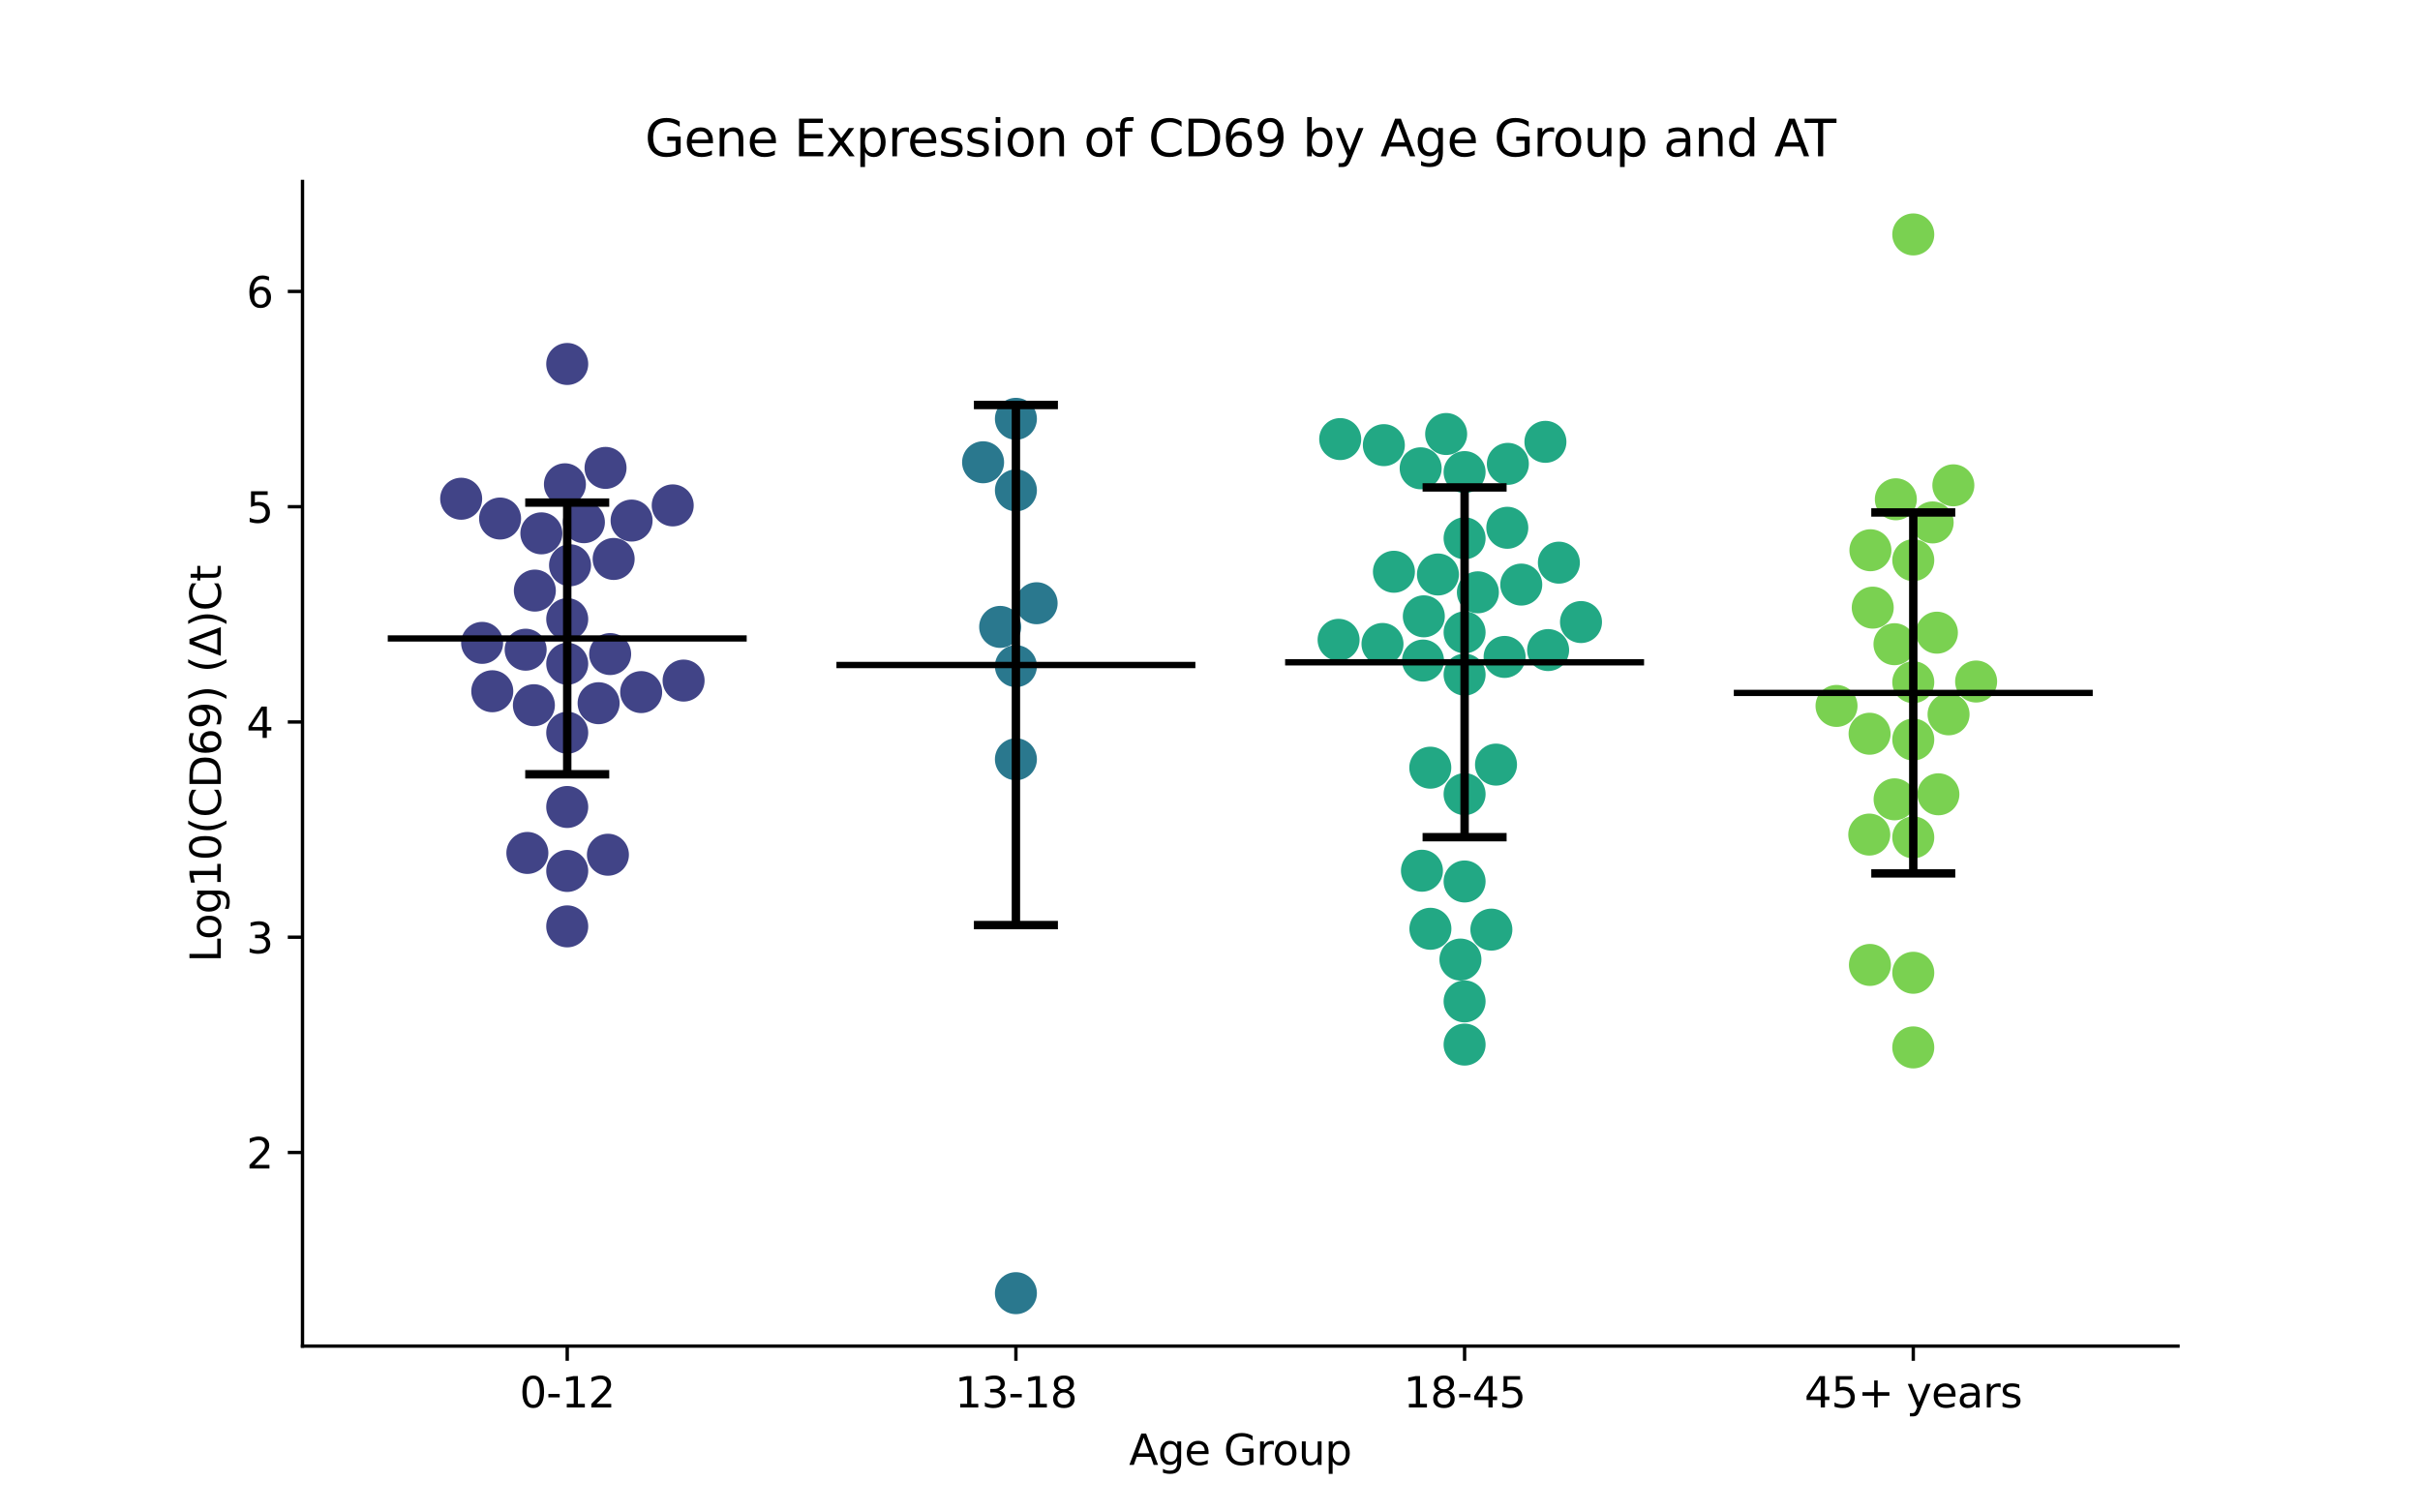 <?xml version="1.0" encoding="utf-8" standalone="no"?>
<!DOCTYPE svg PUBLIC "-//W3C//DTD SVG 1.1//EN"
  "http://www.w3.org/Graphics/SVG/1.1/DTD/svg11.dtd">
<svg xmlns:xlink="http://www.w3.org/1999/xlink" width="576pt" height="360pt" viewBox="0 0 576 360" xmlns="http://www.w3.org/2000/svg" version="1.1">
 <defs>
  <style type="text/css">*{stroke-linejoin: round; stroke-linecap: butt}</style>
 </defs>
 <g id="figure_1">
  <g id="patch_1">
   <path d="M 0 360 
L 576 360 
L 576 0 
L 0 0 
z
" style="fill: #ffffff"/>
  </g>
  <g id="axes_1">
   <g id="patch_2">
    <path d="M 72 320.4 
L 518.4 320.4 
L 518.4 43.2 
L 72 43.2 
z
" style="fill: #ffffff"/>
   </g>
   <g id="PathCollection_1">
    <defs>
     <path id="C0_0_d3943fa040" d="M 0 5 
C 1.326 5 2.598 4.473 3.536 3.536 
C 4.473 2.598 5 1.326 5 -0 
C 5 -1.326 4.473 -2.598 3.536 -3.536 
C 2.598 -4.473 1.326 -5 0 -5 
C -1.326 -5 -2.598 -4.473 -3.536 -3.536 
C -4.473 -2.598 -5 -1.326 -5 0 
C -5 1.326 -4.473 2.598 -3.536 3.536 
C -2.598 4.473 -1.326 5 0 5 
z
"/>
    </defs>
    <g clip-path="url(#p8a1905e667)">
     <use xlink:href="#C0_0_d3943fa040" x="135.009" y="220.494" style="fill: #414487"/>
    </g>
    <g clip-path="url(#p8a1905e667)">
     <use xlink:href="#C0_0_d3943fa040" x="138.978" y="124.297" style="fill: #414487"/>
    </g>
    <g clip-path="url(#p8a1905e667)">
     <use xlink:href="#C0_0_d3943fa040" x="135.679" y="134.544" style="fill: #414487"/>
    </g>
    <g clip-path="url(#p8a1905e667)">
     <use xlink:href="#C0_0_d3943fa040" x="128.853" y="126.946" style="fill: #414487"/>
    </g>
    <g clip-path="url(#p8a1905e667)">
     <use xlink:href="#C0_0_d3943fa040" x="114.754" y="153.016" style="fill: #414487"/>
    </g>
    <g clip-path="url(#p8a1905e667)">
     <use xlink:href="#C0_0_d3943fa040" x="162.705" y="161.993" style="fill: #414487"/>
    </g>
    <g clip-path="url(#p8a1905e667)">
     <use xlink:href="#C0_0_d3943fa040" x="142.48" y="167.376" style="fill: #414487"/>
    </g>
    <g clip-path="url(#p8a1905e667)">
     <use xlink:href="#C0_0_d3943fa040" x="144.129" y="111.368" style="fill: #414487"/>
    </g>
    <g clip-path="url(#p8a1905e667)">
     <use xlink:href="#C0_0_d3943fa040" x="160.118" y="120.292" style="fill: #414487"/>
    </g>
    <g clip-path="url(#p8a1905e667)">
     <use xlink:href="#C0_0_d3943fa040" x="150.328" y="123.906" style="fill: #414487"/>
    </g>
    <g clip-path="url(#p8a1905e667)">
     <use xlink:href="#C0_0_d3943fa040" x="152.607" y="164.733" style="fill: #414487"/>
    </g>
    <g clip-path="url(#p8a1905e667)">
     <use xlink:href="#C0_0_d3943fa040" x="134.461" y="115.27" style="fill: #414487"/>
    </g>
    <g clip-path="url(#p8a1905e667)">
     <use xlink:href="#C0_0_d3943fa040" x="135.009" y="157.988" style="fill: #414487"/>
    </g>
    <g clip-path="url(#p8a1905e667)">
     <use xlink:href="#C0_0_d3943fa040" x="127.073" y="167.854" style="fill: #414487"/>
    </g>
    <g clip-path="url(#p8a1905e667)">
     <use xlink:href="#C0_0_d3943fa040" x="135.009" y="174.402" style="fill: #414487"/>
    </g>
    <g clip-path="url(#p8a1905e667)">
     <use xlink:href="#C0_0_d3943fa040" x="146.06" y="133.043" style="fill: #414487"/>
    </g>
    <g clip-path="url(#p8a1905e667)">
     <use xlink:href="#C0_0_d3943fa040" x="117.17" y="164.53" style="fill: #414487"/>
    </g>
    <g clip-path="url(#p8a1905e667)">
     <use xlink:href="#C0_0_d3943fa040" x="119.027" y="123.42" style="fill: #414487"/>
    </g>
    <g clip-path="url(#p8a1905e667)">
     <use xlink:href="#C0_0_d3943fa040" x="135.009" y="207.305" style="fill: #414487"/>
    </g>
    <g clip-path="url(#p8a1905e667)">
     <use xlink:href="#C0_0_d3943fa040" x="135.009" y="192.078" style="fill: #414487"/>
    </g>
    <g clip-path="url(#p8a1905e667)">
     <use xlink:href="#C0_0_d3943fa040" x="135.009" y="147.364" style="fill: #414487"/>
    </g>
    <g clip-path="url(#p8a1905e667)">
     <use xlink:href="#C0_0_d3943fa040" x="144.694" y="203.443" style="fill: #414487"/>
    </g>
    <g clip-path="url(#p8a1905e667)">
     <use xlink:href="#C0_0_d3943fa040" x="135.009" y="86.634" style="fill: #414487"/>
    </g>
    <g clip-path="url(#p8a1905e667)">
     <use xlink:href="#C0_0_d3943fa040" x="125.114" y="154.641" style="fill: #414487"/>
    </g>
    <g clip-path="url(#p8a1905e667)">
     <use xlink:href="#C0_0_d3943fa040" x="109.765" y="118.71" style="fill: #414487"/>
    </g>
    <g clip-path="url(#p8a1905e667)">
     <use xlink:href="#C0_0_d3943fa040" x="145.225" y="155.679" style="fill: #414487"/>
    </g>
    <g clip-path="url(#p8a1905e667)">
     <use xlink:href="#C0_0_d3943fa040" x="125.523" y="203.017" style="fill: #414487"/>
    </g>
    <g clip-path="url(#p8a1905e667)">
     <use xlink:href="#C0_0_d3943fa040" x="127.301" y="140.573" style="fill: #414487"/>
    </g>
   </g>
   <g id="PathCollection_2">
    <defs>
     <path id="C1_0_52e1edeaf7" d="M 0 5 
C 1.326 5 2.598 4.473 3.536 3.536 
C 4.473 2.598 5 1.326 5 -0 
C 5 -1.326 4.473 -2.598 3.536 -3.536 
C 2.598 -4.473 1.326 -5 0 -5 
C -1.326 -5 -2.598 -4.473 -3.536 -3.536 
C -4.473 -2.598 -5 -1.326 -5 0 
C -5 1.326 -4.473 2.598 -3.536 3.536 
C -2.598 4.473 -1.326 5 0 5 
z
"/>
    </defs>
    <g clip-path="url(#p8a1905e667)">
     <use xlink:href="#C1_0_52e1edeaf7" x="241.803" y="307.8" style="fill: #2a788e"/>
    </g>
    <g clip-path="url(#p8a1905e667)">
     <use xlink:href="#C1_0_52e1edeaf7" x="233.992" y="110.03" style="fill: #2a788e"/>
    </g>
    <g clip-path="url(#p8a1905e667)">
     <use xlink:href="#C1_0_52e1edeaf7" x="238.058" y="149.214" style="fill: #2a788e"/>
    </g>
    <g clip-path="url(#p8a1905e667)">
     <use xlink:href="#C1_0_52e1edeaf7" x="241.803" y="99.687" style="fill: #2a788e"/>
    </g>
    <g clip-path="url(#p8a1905e667)">
     <use xlink:href="#C1_0_52e1edeaf7" x="241.803" y="180.719" style="fill: #2a788e"/>
    </g>
    <g clip-path="url(#p8a1905e667)">
     <use xlink:href="#C1_0_52e1edeaf7" x="241.803" y="158.556" style="fill: #2a788e"/>
    </g>
    <g clip-path="url(#p8a1905e667)">
     <use xlink:href="#C1_0_52e1edeaf7" x="241.803" y="116.713" style="fill: #2a788e"/>
    </g>
    <g clip-path="url(#p8a1905e667)">
     <use xlink:href="#C1_0_52e1edeaf7" x="246.734" y="143.582" style="fill: #2a788e"/>
    </g>
   </g>
   <g id="PathCollection_3">
    <defs>
     <path id="C2_0_5ec6724ee2" d="M 0 5 
C 1.326 5 2.598 4.473 3.536 3.536 
C 4.473 2.598 5 1.326 5 -0 
C 5 -1.326 4.473 -2.598 3.536 -3.536 
C 2.598 -4.473 1.326 -5 0 -5 
C -1.326 -5 -2.598 -4.473 -3.536 -3.536 
C -4.473 -2.598 -5 -1.326 -5 0 
C -5 1.326 -4.473 2.598 -3.536 3.536 
C -2.598 4.473 -1.326 5 0 5 
z
"/>
    </defs>
    <g clip-path="url(#p8a1905e667)">
     <use xlink:href="#C2_0_5ec6724ee2" x="376.303" y="148.06" style="fill: #22a884"/>
    </g>
    <g clip-path="url(#p8a1905e667)">
     <use xlink:href="#C2_0_5ec6724ee2" x="338.893" y="146.698" style="fill: #22a884"/>
    </g>
    <g clip-path="url(#p8a1905e667)">
     <use xlink:href="#C2_0_5ec6724ee2" x="344.208" y="103.304" style="fill: #22a884"/>
    </g>
    <g clip-path="url(#p8a1905e667)">
     <use xlink:href="#C2_0_5ec6724ee2" x="348.597" y="112.366" style="fill: #22a884"/>
    </g>
    <g clip-path="url(#p8a1905e667)">
     <use xlink:href="#C2_0_5ec6724ee2" x="342.254" y="136.74" style="fill: #22a884"/>
    </g>
    <g clip-path="url(#p8a1905e667)">
     <use xlink:href="#C2_0_5ec6724ee2" x="358.762" y="125.622" style="fill: #22a884"/>
    </g>
    <g clip-path="url(#p8a1905e667)">
     <use xlink:href="#C2_0_5ec6724ee2" x="318.989" y="104.509" style="fill: #22a884"/>
    </g>
    <g clip-path="url(#p8a1905e667)">
     <use xlink:href="#C2_0_5ec6724ee2" x="331.776" y="136.089" style="fill: #22a884"/>
    </g>
    <g clip-path="url(#p8a1905e667)">
     <use xlink:href="#C2_0_5ec6724ee2" x="358.894" y="110.409" style="fill: #22a884"/>
    </g>
    <g clip-path="url(#p8a1905e667)">
     <use xlink:href="#C2_0_5ec6724ee2" x="367.836" y="105.166" style="fill: #22a884"/>
    </g>
    <g clip-path="url(#p8a1905e667)">
     <use xlink:href="#C2_0_5ec6724ee2" x="371.039" y="133.923" style="fill: #22a884"/>
    </g>
    <g clip-path="url(#p8a1905e667)">
     <use xlink:href="#C2_0_5ec6724ee2" x="348.597" y="160.573" style="fill: #22a884"/>
    </g>
    <g clip-path="url(#p8a1905e667)">
     <use xlink:href="#C2_0_5ec6724ee2" x="356.075" y="181.992" style="fill: #22a884"/>
    </g>
    <g clip-path="url(#p8a1905e667)">
     <use xlink:href="#C2_0_5ec6724ee2" x="348.597" y="189.012" style="fill: #22a884"/>
    </g>
    <g clip-path="url(#p8a1905e667)">
     <use xlink:href="#C2_0_5ec6724ee2" x="329.379" y="105.953" style="fill: #22a884"/>
    </g>
    <g clip-path="url(#p8a1905e667)">
     <use xlink:href="#C2_0_5ec6724ee2" x="338.446" y="207.251" style="fill: #22a884"/>
    </g>
    <g clip-path="url(#p8a1905e667)">
     <use xlink:href="#C2_0_5ec6724ee2" x="362.084" y="139.144" style="fill: #22a884"/>
    </g>
    <g clip-path="url(#p8a1905e667)">
     <use xlink:href="#C2_0_5ec6724ee2" x="318.608" y="152.289" style="fill: #22a884"/>
    </g>
    <g clip-path="url(#p8a1905e667)">
     <use xlink:href="#C2_0_5ec6724ee2" x="338.702" y="157.228" style="fill: #22a884"/>
    </g>
    <g clip-path="url(#p8a1905e667)">
     <use xlink:href="#C2_0_5ec6724ee2" x="329.057" y="153.275" style="fill: #22a884"/>
    </g>
    <g clip-path="url(#p8a1905e667)">
     <use xlink:href="#C2_0_5ec6724ee2" x="348.597" y="209.809" style="fill: #22a884"/>
    </g>
    <g clip-path="url(#p8a1905e667)">
     <use xlink:href="#C2_0_5ec6724ee2" x="348.597" y="150.516" style="fill: #22a884"/>
    </g>
    <g clip-path="url(#p8a1905e667)">
     <use xlink:href="#C2_0_5ec6724ee2" x="347.606" y="228.395" style="fill: #22a884"/>
    </g>
    <g clip-path="url(#p8a1905e667)">
     <use xlink:href="#C2_0_5ec6724ee2" x="358.12" y="156.361" style="fill: #22a884"/>
    </g>
    <g clip-path="url(#p8a1905e667)">
     <use xlink:href="#C2_0_5ec6724ee2" x="348.597" y="248.632" style="fill: #22a884"/>
    </g>
    <g clip-path="url(#p8a1905e667)">
     <use xlink:href="#C2_0_5ec6724ee2" x="351.763" y="140.982" style="fill: #22a884"/>
    </g>
    <g clip-path="url(#p8a1905e667)">
     <use xlink:href="#C2_0_5ec6724ee2" x="368.48" y="154.729" style="fill: #22a884"/>
    </g>
    <g clip-path="url(#p8a1905e667)">
     <use xlink:href="#C2_0_5ec6724ee2" x="348.597" y="128.127" style="fill: #22a884"/>
    </g>
    <g clip-path="url(#p8a1905e667)">
     <use xlink:href="#C2_0_5ec6724ee2" x="354.972" y="221.268" style="fill: #22a884"/>
    </g>
    <g clip-path="url(#p8a1905e667)">
     <use xlink:href="#C2_0_5ec6724ee2" x="340.46" y="221.069" style="fill: #22a884"/>
    </g>
    <g clip-path="url(#p8a1905e667)">
     <use xlink:href="#C2_0_5ec6724ee2" x="348.597" y="238.351" style="fill: #22a884"/>
    </g>
    <g clip-path="url(#p8a1905e667)">
     <use xlink:href="#C2_0_5ec6724ee2" x="340.433" y="182.724" style="fill: #22a884"/>
    </g>
    <g clip-path="url(#p8a1905e667)">
     <use xlink:href="#C2_0_5ec6724ee2" x="338.14" y="111.465" style="fill: #22a884"/>
    </g>
   </g>
   <g id="PathCollection_4">
    <defs>
     <path id="C3_0_3c24058de3" d="M 0 5 
C 1.326 5 2.598 4.473 3.536 3.536 
C 4.473 2.598 5 1.326 5 -0 
C 5 -1.326 4.473 -2.598 3.536 -3.536 
C 2.598 -4.473 1.326 -5 0 -5 
C -1.326 -5 -2.598 -4.473 -3.536 -3.536 
C -4.473 -2.598 -5 -1.326 -5 0 
C -5 1.326 -4.473 2.598 -3.536 3.536 
C -2.598 4.473 -1.326 5 0 5 
z
"/>
    </defs>
    <g clip-path="url(#p8a1905e667)">
     <use xlink:href="#C3_0_3c24058de3" x="461.37" y="189.057" style="fill: #7ad151"/>
    </g>
    <g clip-path="url(#p8a1905e667)">
     <use xlink:href="#C3_0_3c24058de3" x="455.391" y="199.316" style="fill: #7ad151"/>
    </g>
    <g clip-path="url(#p8a1905e667)">
     <use xlink:href="#C3_0_3c24058de3" x="444.915" y="198.646" style="fill: #7ad151"/>
    </g>
    <g clip-path="url(#p8a1905e667)">
     <use xlink:href="#C3_0_3c24058de3" x="445.189" y="130.969" style="fill: #7ad151"/>
    </g>
    <g clip-path="url(#p8a1905e667)">
     <use xlink:href="#C3_0_3c24058de3" x="455.391" y="162.379" style="fill: #7ad151"/>
    </g>
    <g clip-path="url(#p8a1905e667)">
     <use xlink:href="#C3_0_3c24058de3" x="451.242" y="118.839" style="fill: #7ad151"/>
    </g>
    <g clip-path="url(#p8a1905e667)">
     <use xlink:href="#C3_0_3c24058de3" x="463.79" y="170.025" style="fill: #7ad151"/>
    </g>
    <g clip-path="url(#p8a1905e667)">
     <use xlink:href="#C3_0_3c24058de3" x="461.015" y="150.589" style="fill: #7ad151"/>
    </g>
    <g clip-path="url(#p8a1905e667)">
     <use xlink:href="#C3_0_3c24058de3" x="445.075" y="229.674" style="fill: #7ad151"/>
    </g>
    <g clip-path="url(#p8a1905e667)">
     <use xlink:href="#C3_0_3c24058de3" x="460.004" y="124.348" style="fill: #7ad151"/>
    </g>
    <g clip-path="url(#p8a1905e667)">
     <use xlink:href="#C3_0_3c24058de3" x="455.391" y="55.8" style="fill: #7ad151"/>
    </g>
    <g clip-path="url(#p8a1905e667)">
     <use xlink:href="#C3_0_3c24058de3" x="450.946" y="190.257" style="fill: #7ad151"/>
    </g>
    <g clip-path="url(#p8a1905e667)">
     <use xlink:href="#C3_0_3c24058de3" x="455.391" y="249.304" style="fill: #7ad151"/>
    </g>
    <g clip-path="url(#p8a1905e667)">
     <use xlink:href="#C3_0_3c24058de3" x="445.742" y="144.631" style="fill: #7ad151"/>
    </g>
    <g clip-path="url(#p8a1905e667)">
     <use xlink:href="#C3_0_3c24058de3" x="470.349" y="162.216" style="fill: #7ad151"/>
    </g>
    <g clip-path="url(#p8a1905e667)">
     <use xlink:href="#C3_0_3c24058de3" x="444.992" y="174.644" style="fill: #7ad151"/>
    </g>
    <g clip-path="url(#p8a1905e667)">
     <use xlink:href="#C3_0_3c24058de3" x="437.123" y="168.024" style="fill: #7ad151"/>
    </g>
    <g clip-path="url(#p8a1905e667)">
     <use xlink:href="#C3_0_3c24058de3" x="455.391" y="231.538" style="fill: #7ad151"/>
    </g>
    <g clip-path="url(#p8a1905e667)">
     <use xlink:href="#C3_0_3c24058de3" x="455.391" y="176.026" style="fill: #7ad151"/>
    </g>
    <g clip-path="url(#p8a1905e667)">
     <use xlink:href="#C3_0_3c24058de3" x="450.918" y="153.332" style="fill: #7ad151"/>
    </g>
    <g clip-path="url(#p8a1905e667)">
     <use xlink:href="#C3_0_3c24058de3" x="464.93" y="115.517" style="fill: #7ad151"/>
    </g>
    <g clip-path="url(#p8a1905e667)">
     <use xlink:href="#C3_0_3c24058de3" x="455.391" y="133.331" style="fill: #7ad151"/>
    </g>
   </g>
   <g id="matplotlib.axis_1">
    <g id="xtick_1">
     <g id="line2d_1">
      <defs>
       <path id="m83dabdbebf" d="M 0 0 
L 0 3.5 
" style="stroke: #000000; stroke-width: 0.8"/>
      </defs>
      <g>
       <use xlink:href="#m83dabdbebf" x="135.009" y="320.4" style="stroke: #000000; stroke-width: 0.8"/>
      </g>
     </g>
     <g id="text_1">
      <!-- 0-12 -->
      <g transform="translate(123.661 334.998) scale(0.1 -0.1)">
       <defs>
        <path id="DejaVuSans-30" d="M 2034 4250 
Q 1547 4250 1301 3770 
Q 1056 3291 1056 2328 
Q 1056 1369 1301 889 
Q 1547 409 2034 409 
Q 2525 409 2770 889 
Q 3016 1369 3016 2328 
Q 3016 3291 2770 3770 
Q 2525 4250 2034 4250 
z
M 2034 4750 
Q 2819 4750 3233 4129 
Q 3647 3509 3647 2328 
Q 3647 1150 3233 529 
Q 2819 -91 2034 -91 
Q 1250 -91 836 529 
Q 422 1150 422 2328 
Q 422 3509 836 4129 
Q 1250 4750 2034 4750 
z
" transform="scale(0.016)"/>
        <path id="DejaVuSans-2d" d="M 313 2009 
L 1997 2009 
L 1997 1497 
L 313 1497 
L 313 2009 
z
" transform="scale(0.016)"/>
        <path id="DejaVuSans-31" d="M 794 531 
L 1825 531 
L 1825 4091 
L 703 3866 
L 703 4441 
L 1819 4666 
L 2450 4666 
L 2450 531 
L 3481 531 
L 3481 0 
L 794 0 
L 794 531 
z
" transform="scale(0.016)"/>
        <path id="DejaVuSans-32" d="M 1228 531 
L 3431 531 
L 3431 0 
L 469 0 
L 469 531 
Q 828 903 1448 1529 
Q 2069 2156 2228 2338 
Q 2531 2678 2651 2914 
Q 2772 3150 2772 3378 
Q 2772 3750 2511 3984 
Q 2250 4219 1831 4219 
Q 1534 4219 1204 4116 
Q 875 4013 500 3803 
L 500 4441 
Q 881 4594 1212 4672 
Q 1544 4750 1819 4750 
Q 2544 4750 2975 4387 
Q 3406 4025 3406 3419 
Q 3406 3131 3298 2873 
Q 3191 2616 2906 2266 
Q 2828 2175 2409 1742 
Q 1991 1309 1228 531 
z
" transform="scale(0.016)"/>
       </defs>
       <use xlink:href="#DejaVuSans-30"/>
       <use xlink:href="#DejaVuSans-2d" x="63.623"/>
       <use xlink:href="#DejaVuSans-31" x="99.707"/>
       <use xlink:href="#DejaVuSans-32" x="163.33"/>
      </g>
     </g>
    </g>
    <g id="xtick_2">
     <g id="line2d_2">
      <g>
       <use xlink:href="#m83dabdbebf" x="241.803" y="320.4" style="stroke: #000000; stroke-width: 0.8"/>
      </g>
     </g>
     <g id="text_2">
      <!-- 13-18 -->
      <g transform="translate(227.274 334.998) scale(0.1 -0.1)">
       <defs>
        <path id="DejaVuSans-33" d="M 2597 2516 
Q 3050 2419 3304 2112 
Q 3559 1806 3559 1356 
Q 3559 666 3084 287 
Q 2609 -91 1734 -91 
Q 1441 -91 1130 -33 
Q 819 25 488 141 
L 488 750 
Q 750 597 1062 519 
Q 1375 441 1716 441 
Q 2309 441 2620 675 
Q 2931 909 2931 1356 
Q 2931 1769 2642 2001 
Q 2353 2234 1838 2234 
L 1294 2234 
L 1294 2753 
L 1863 2753 
Q 2328 2753 2575 2939 
Q 2822 3125 2822 3475 
Q 2822 3834 2567 4026 
Q 2313 4219 1838 4219 
Q 1578 4219 1281 4162 
Q 984 4106 628 3988 
L 628 4550 
Q 988 4650 1302 4700 
Q 1616 4750 1894 4750 
Q 2613 4750 3031 4423 
Q 3450 4097 3450 3541 
Q 3450 3153 3228 2886 
Q 3006 2619 2597 2516 
z
" transform="scale(0.016)"/>
        <path id="DejaVuSans-38" d="M 2034 2216 
Q 1584 2216 1326 1975 
Q 1069 1734 1069 1313 
Q 1069 891 1326 650 
Q 1584 409 2034 409 
Q 2484 409 2743 651 
Q 3003 894 3003 1313 
Q 3003 1734 2745 1975 
Q 2488 2216 2034 2216 
z
M 1403 2484 
Q 997 2584 770 2862 
Q 544 3141 544 3541 
Q 544 4100 942 4425 
Q 1341 4750 2034 4750 
Q 2731 4750 3128 4425 
Q 3525 4100 3525 3541 
Q 3525 3141 3298 2862 
Q 3072 2584 2669 2484 
Q 3125 2378 3379 2068 
Q 3634 1759 3634 1313 
Q 3634 634 3220 271 
Q 2806 -91 2034 -91 
Q 1263 -91 848 271 
Q 434 634 434 1313 
Q 434 1759 690 2068 
Q 947 2378 1403 2484 
z
M 1172 3481 
Q 1172 3119 1398 2916 
Q 1625 2713 2034 2713 
Q 2441 2713 2670 2916 
Q 2900 3119 2900 3481 
Q 2900 3844 2670 4047 
Q 2441 4250 2034 4250 
Q 1625 4250 1398 4047 
Q 1172 3844 1172 3481 
z
" transform="scale(0.016)"/>
       </defs>
       <use xlink:href="#DejaVuSans-31"/>
       <use xlink:href="#DejaVuSans-33" x="63.623"/>
       <use xlink:href="#DejaVuSans-2d" x="127.246"/>
       <use xlink:href="#DejaVuSans-31" x="163.33"/>
       <use xlink:href="#DejaVuSans-38" x="226.953"/>
      </g>
     </g>
    </g>
    <g id="xtick_3">
     <g id="line2d_3">
      <g>
       <use xlink:href="#m83dabdbebf" x="348.597" y="320.4" style="stroke: #000000; stroke-width: 0.8"/>
      </g>
     </g>
     <g id="text_3">
      <!-- 18-45 -->
      <g transform="translate(334.068 334.998) scale(0.1 -0.1)">
       <defs>
        <path id="DejaVuSans-34" d="M 2419 4116 
L 825 1625 
L 2419 1625 
L 2419 4116 
z
M 2253 4666 
L 3047 4666 
L 3047 1625 
L 3713 1625 
L 3713 1100 
L 3047 1100 
L 3047 0 
L 2419 0 
L 2419 1100 
L 313 1100 
L 313 1709 
L 2253 4666 
z
" transform="scale(0.016)"/>
        <path id="DejaVuSans-35" d="M 691 4666 
L 3169 4666 
L 3169 4134 
L 1269 4134 
L 1269 2991 
Q 1406 3038 1543 3061 
Q 1681 3084 1819 3084 
Q 2600 3084 3056 2656 
Q 3513 2228 3513 1497 
Q 3513 744 3044 326 
Q 2575 -91 1722 -91 
Q 1428 -91 1123 -41 
Q 819 9 494 109 
L 494 744 
Q 775 591 1075 516 
Q 1375 441 1709 441 
Q 2250 441 2565 725 
Q 2881 1009 2881 1497 
Q 2881 1984 2565 2268 
Q 2250 2553 1709 2553 
Q 1456 2553 1204 2497 
Q 953 2441 691 2322 
L 691 4666 
z
" transform="scale(0.016)"/>
       </defs>
       <use xlink:href="#DejaVuSans-31"/>
       <use xlink:href="#DejaVuSans-38" x="63.623"/>
       <use xlink:href="#DejaVuSans-2d" x="127.246"/>
       <use xlink:href="#DejaVuSans-34" x="163.33"/>
       <use xlink:href="#DejaVuSans-35" x="226.953"/>
      </g>
     </g>
    </g>
    <g id="xtick_4">
     <g id="line2d_4">
      <g>
       <use xlink:href="#m83dabdbebf" x="455.391" y="320.4" style="stroke: #000000; stroke-width: 0.8"/>
      </g>
     </g>
     <g id="text_4">
      <!-- 45+ years -->
      <g transform="translate(429.49 334.998) scale(0.1 -0.1)">
       <defs>
        <path id="DejaVuSans-2b" d="M 2944 4013 
L 2944 2272 
L 4684 2272 
L 4684 1741 
L 2944 1741 
L 2944 0 
L 2419 0 
L 2419 1741 
L 678 1741 
L 678 2272 
L 2419 2272 
L 2419 4013 
L 2944 4013 
z
" transform="scale(0.016)"/>
        <path id="DejaVuSans-20" transform="scale(0.016)"/>
        <path id="DejaVuSans-79" d="M 2059 -325 
Q 1816 -950 1584 -1140 
Q 1353 -1331 966 -1331 
L 506 -1331 
L 506 -850 
L 844 -850 
Q 1081 -850 1212 -737 
Q 1344 -625 1503 -206 
L 1606 56 
L 191 3500 
L 800 3500 
L 1894 763 
L 2988 3500 
L 3597 3500 
L 2059 -325 
z
" transform="scale(0.016)"/>
        <path id="DejaVuSans-65" d="M 3597 1894 
L 3597 1613 
L 953 1613 
Q 991 1019 1311 708 
Q 1631 397 2203 397 
Q 2534 397 2845 478 
Q 3156 559 3463 722 
L 3463 178 
Q 3153 47 2828 -22 
Q 2503 -91 2169 -91 
Q 1331 -91 842 396 
Q 353 884 353 1716 
Q 353 2575 817 3079 
Q 1281 3584 2069 3584 
Q 2775 3584 3186 3129 
Q 3597 2675 3597 1894 
z
M 3022 2063 
Q 3016 2534 2758 2815 
Q 2500 3097 2075 3097 
Q 1594 3097 1305 2825 
Q 1016 2553 972 2059 
L 3022 2063 
z
" transform="scale(0.016)"/>
        <path id="DejaVuSans-61" d="M 2194 1759 
Q 1497 1759 1228 1600 
Q 959 1441 959 1056 
Q 959 750 1161 570 
Q 1363 391 1709 391 
Q 2188 391 2477 730 
Q 2766 1069 2766 1631 
L 2766 1759 
L 2194 1759 
z
M 3341 1997 
L 3341 0 
L 2766 0 
L 2766 531 
Q 2569 213 2275 61 
Q 1981 -91 1556 -91 
Q 1019 -91 701 211 
Q 384 513 384 1019 
Q 384 1609 779 1909 
Q 1175 2209 1959 2209 
L 2766 2209 
L 2766 2266 
Q 2766 2663 2505 2880 
Q 2244 3097 1772 3097 
Q 1472 3097 1187 3025 
Q 903 2953 641 2809 
L 641 3341 
Q 956 3463 1253 3523 
Q 1550 3584 1831 3584 
Q 2591 3584 2966 3190 
Q 3341 2797 3341 1997 
z
" transform="scale(0.016)"/>
        <path id="DejaVuSans-72" d="M 2631 2963 
Q 2534 3019 2420 3045 
Q 2306 3072 2169 3072 
Q 1681 3072 1420 2755 
Q 1159 2438 1159 1844 
L 1159 0 
L 581 0 
L 581 3500 
L 1159 3500 
L 1159 2956 
Q 1341 3275 1631 3429 
Q 1922 3584 2338 3584 
Q 2397 3584 2469 3576 
Q 2541 3569 2628 3553 
L 2631 2963 
z
" transform="scale(0.016)"/>
        <path id="DejaVuSans-73" d="M 2834 3397 
L 2834 2853 
Q 2591 2978 2328 3040 
Q 2066 3103 1784 3103 
Q 1356 3103 1142 2972 
Q 928 2841 928 2578 
Q 928 2378 1081 2264 
Q 1234 2150 1697 2047 
L 1894 2003 
Q 2506 1872 2764 1633 
Q 3022 1394 3022 966 
Q 3022 478 2636 193 
Q 2250 -91 1575 -91 
Q 1294 -91 989 -36 
Q 684 19 347 128 
L 347 722 
Q 666 556 975 473 
Q 1284 391 1588 391 
Q 1994 391 2212 530 
Q 2431 669 2431 922 
Q 2431 1156 2273 1281 
Q 2116 1406 1581 1522 
L 1381 1569 
Q 847 1681 609 1914 
Q 372 2147 372 2553 
Q 372 3047 722 3315 
Q 1072 3584 1716 3584 
Q 2034 3584 2315 3537 
Q 2597 3491 2834 3397 
z
" transform="scale(0.016)"/>
       </defs>
       <use xlink:href="#DejaVuSans-34"/>
       <use xlink:href="#DejaVuSans-35" x="63.623"/>
       <use xlink:href="#DejaVuSans-2b" x="127.246"/>
       <use xlink:href="#DejaVuSans-20" x="211.035"/>
       <use xlink:href="#DejaVuSans-79" x="242.822"/>
       <use xlink:href="#DejaVuSans-65" x="302.002"/>
       <use xlink:href="#DejaVuSans-61" x="363.525"/>
       <use xlink:href="#DejaVuSans-72" x="424.805"/>
       <use xlink:href="#DejaVuSans-73" x="465.918"/>
      </g>
     </g>
    </g>
    <g id="text_5">
     <!-- Age Group -->
     <g transform="translate(268.72 348.677) scale(0.1 -0.1)">
      <defs>
       <path id="DejaVuSans-41" d="M 2188 4044 
L 1331 1722 
L 3047 1722 
L 2188 4044 
z
M 1831 4666 
L 2547 4666 
L 4325 0 
L 3669 0 
L 3244 1197 
L 1141 1197 
L 716 0 
L 50 0 
L 1831 4666 
z
" transform="scale(0.016)"/>
       <path id="DejaVuSans-67" d="M 2906 1791 
Q 2906 2416 2648 2759 
Q 2391 3103 1925 3103 
Q 1463 3103 1205 2759 
Q 947 2416 947 1791 
Q 947 1169 1205 825 
Q 1463 481 1925 481 
Q 2391 481 2648 825 
Q 2906 1169 2906 1791 
z
M 3481 434 
Q 3481 -459 3084 -895 
Q 2688 -1331 1869 -1331 
Q 1566 -1331 1297 -1286 
Q 1028 -1241 775 -1147 
L 775 -588 
Q 1028 -725 1275 -790 
Q 1522 -856 1778 -856 
Q 2344 -856 2625 -561 
Q 2906 -266 2906 331 
L 2906 616 
Q 2728 306 2450 153 
Q 2172 0 1784 0 
Q 1141 0 747 490 
Q 353 981 353 1791 
Q 353 2603 747 3093 
Q 1141 3584 1784 3584 
Q 2172 3584 2450 3431 
Q 2728 3278 2906 2969 
L 2906 3500 
L 3481 3500 
L 3481 434 
z
" transform="scale(0.016)"/>
       <path id="DejaVuSans-47" d="M 3809 666 
L 3809 1919 
L 2778 1919 
L 2778 2438 
L 4434 2438 
L 4434 434 
Q 4069 175 3628 42 
Q 3188 -91 2688 -91 
Q 1594 -91 976 548 
Q 359 1188 359 2328 
Q 359 3472 976 4111 
Q 1594 4750 2688 4750 
Q 3144 4750 3555 4637 
Q 3966 4525 4313 4306 
L 4313 3634 
Q 3963 3931 3569 4081 
Q 3175 4231 2741 4231 
Q 1884 4231 1454 3753 
Q 1025 3275 1025 2328 
Q 1025 1384 1454 906 
Q 1884 428 2741 428 
Q 3075 428 3337 486 
Q 3600 544 3809 666 
z
" transform="scale(0.016)"/>
       <path id="DejaVuSans-6f" d="M 1959 3097 
Q 1497 3097 1228 2736 
Q 959 2375 959 1747 
Q 959 1119 1226 758 
Q 1494 397 1959 397 
Q 2419 397 2687 759 
Q 2956 1122 2956 1747 
Q 2956 2369 2687 2733 
Q 2419 3097 1959 3097 
z
M 1959 3584 
Q 2709 3584 3137 3096 
Q 3566 2609 3566 1747 
Q 3566 888 3137 398 
Q 2709 -91 1959 -91 
Q 1206 -91 779 398 
Q 353 888 353 1747 
Q 353 2609 779 3096 
Q 1206 3584 1959 3584 
z
" transform="scale(0.016)"/>
       <path id="DejaVuSans-75" d="M 544 1381 
L 544 3500 
L 1119 3500 
L 1119 1403 
Q 1119 906 1312 657 
Q 1506 409 1894 409 
Q 2359 409 2629 706 
Q 2900 1003 2900 1516 
L 2900 3500 
L 3475 3500 
L 3475 0 
L 2900 0 
L 2900 538 
Q 2691 219 2414 64 
Q 2138 -91 1772 -91 
Q 1169 -91 856 284 
Q 544 659 544 1381 
z
M 1991 3584 
L 1991 3584 
z
" transform="scale(0.016)"/>
       <path id="DejaVuSans-70" d="M 1159 525 
L 1159 -1331 
L 581 -1331 
L 581 3500 
L 1159 3500 
L 1159 2969 
Q 1341 3281 1617 3432 
Q 1894 3584 2278 3584 
Q 2916 3584 3314 3078 
Q 3713 2572 3713 1747 
Q 3713 922 3314 415 
Q 2916 -91 2278 -91 
Q 1894 -91 1617 61 
Q 1341 213 1159 525 
z
M 3116 1747 
Q 3116 2381 2855 2742 
Q 2594 3103 2138 3103 
Q 1681 3103 1420 2742 
Q 1159 2381 1159 1747 
Q 1159 1113 1420 752 
Q 1681 391 2138 391 
Q 2594 391 2855 752 
Q 3116 1113 3116 1747 
z
" transform="scale(0.016)"/>
      </defs>
      <use xlink:href="#DejaVuSans-41"/>
      <use xlink:href="#DejaVuSans-67" x="68.408"/>
      <use xlink:href="#DejaVuSans-65" x="131.885"/>
      <use xlink:href="#DejaVuSans-20" x="193.408"/>
      <use xlink:href="#DejaVuSans-47" x="225.195"/>
      <use xlink:href="#DejaVuSans-72" x="302.686"/>
      <use xlink:href="#DejaVuSans-6f" x="341.549"/>
      <use xlink:href="#DejaVuSans-75" x="402.73"/>
      <use xlink:href="#DejaVuSans-70" x="466.109"/>
     </g>
    </g>
   </g>
   <g id="matplotlib.axis_2">
    <g id="ytick_1">
     <g id="line2d_5">
      <defs>
       <path id="m76c8f7e1b0" d="M 0 0 
L -3.5 0 
" style="stroke: #000000; stroke-width: 0.8"/>
      </defs>
      <g>
       <use xlink:href="#m76c8f7e1b0" x="72" y="274.316" style="stroke: #000000; stroke-width: 0.8"/>
      </g>
     </g>
     <g id="text_6">
      <!-- 2 -->
      <g transform="translate(58.638 278.116) scale(0.1 -0.1)">
       <use xlink:href="#DejaVuSans-32"/>
      </g>
     </g>
    </g>
    <g id="ytick_2">
     <g id="line2d_6">
      <g>
       <use xlink:href="#m76c8f7e1b0" x="72" y="223.08" style="stroke: #000000; stroke-width: 0.8"/>
      </g>
     </g>
     <g id="text_7">
      <!-- 3 -->
      <g transform="translate(58.638 226.879) scale(0.1 -0.1)">
       <use xlink:href="#DejaVuSans-33"/>
      </g>
     </g>
    </g>
    <g id="ytick_3">
     <g id="line2d_7">
      <g>
       <use xlink:href="#m76c8f7e1b0" x="72" y="171.843" style="stroke: #000000; stroke-width: 0.8"/>
      </g>
     </g>
     <g id="text_8">
      <!-- 4 -->
      <g transform="translate(58.638 175.642) scale(0.1 -0.1)">
       <use xlink:href="#DejaVuSans-34"/>
      </g>
     </g>
    </g>
    <g id="ytick_4">
     <g id="line2d_8">
      <g>
       <use xlink:href="#m76c8f7e1b0" x="72" y="120.606" style="stroke: #000000; stroke-width: 0.8"/>
      </g>
     </g>
     <g id="text_9">
      <!-- 5 -->
      <g transform="translate(58.638 124.405) scale(0.1 -0.1)">
       <use xlink:href="#DejaVuSans-35"/>
      </g>
     </g>
    </g>
    <g id="ytick_5">
     <g id="line2d_9">
      <g>
       <use xlink:href="#m76c8f7e1b0" x="72" y="69.369" style="stroke: #000000; stroke-width: 0.8"/>
      </g>
     </g>
     <g id="text_10">
      <!-- 6 -->
      <g transform="translate(58.638 73.168) scale(0.1 -0.1)">
       <defs>
        <path id="DejaVuSans-36" d="M 2113 2584 
Q 1688 2584 1439 2293 
Q 1191 2003 1191 1497 
Q 1191 994 1439 701 
Q 1688 409 2113 409 
Q 2538 409 2786 701 
Q 3034 994 3034 1497 
Q 3034 2003 2786 2293 
Q 2538 2584 2113 2584 
z
M 3366 4563 
L 3366 3988 
Q 3128 4100 2886 4159 
Q 2644 4219 2406 4219 
Q 1781 4219 1451 3797 
Q 1122 3375 1075 2522 
Q 1259 2794 1537 2939 
Q 1816 3084 2150 3084 
Q 2853 3084 3261 2657 
Q 3669 2231 3669 1497 
Q 3669 778 3244 343 
Q 2819 -91 2113 -91 
Q 1303 -91 875 529 
Q 447 1150 447 2328 
Q 447 3434 972 4092 
Q 1497 4750 2381 4750 
Q 2619 4750 2861 4703 
Q 3103 4656 3366 4563 
z
" transform="scale(0.016)"/>
       </defs>
       <use xlink:href="#DejaVuSans-36"/>
      </g>
     </g>
    </g>
    <g id="text_11">
     <!-- Log10(CD69) (Δ)Ct -->
     <g transform="translate(52.558 229.062) rotate(-90) scale(0.1 -0.1)">
      <defs>
       <path id="DejaVuSans-4c" d="M 628 4666 
L 1259 4666 
L 1259 531 
L 3531 531 
L 3531 0 
L 628 0 
L 628 4666 
z
" transform="scale(0.016)"/>
       <path id="DejaVuSans-28" d="M 1984 4856 
Q 1566 4138 1362 3434 
Q 1159 2731 1159 2009 
Q 1159 1288 1364 580 
Q 1569 -128 1984 -844 
L 1484 -844 
Q 1016 -109 783 600 
Q 550 1309 550 2009 
Q 550 2706 781 3412 
Q 1013 4119 1484 4856 
L 1984 4856 
z
" transform="scale(0.016)"/>
       <path id="DejaVuSans-43" d="M 4122 4306 
L 4122 3641 
Q 3803 3938 3442 4084 
Q 3081 4231 2675 4231 
Q 1875 4231 1450 3742 
Q 1025 3253 1025 2328 
Q 1025 1406 1450 917 
Q 1875 428 2675 428 
Q 3081 428 3442 575 
Q 3803 722 4122 1019 
L 4122 359 
Q 3791 134 3420 21 
Q 3050 -91 2638 -91 
Q 1578 -91 968 557 
Q 359 1206 359 2328 
Q 359 3453 968 4101 
Q 1578 4750 2638 4750 
Q 3056 4750 3426 4639 
Q 3797 4528 4122 4306 
z
" transform="scale(0.016)"/>
       <path id="DejaVuSans-44" d="M 1259 4147 
L 1259 519 
L 2022 519 
Q 2988 519 3436 956 
Q 3884 1394 3884 2338 
Q 3884 3275 3436 3711 
Q 2988 4147 2022 4147 
L 1259 4147 
z
M 628 4666 
L 1925 4666 
Q 3281 4666 3915 4102 
Q 4550 3538 4550 2338 
Q 4550 1131 3912 565 
Q 3275 0 1925 0 
L 628 0 
L 628 4666 
z
" transform="scale(0.016)"/>
       <path id="DejaVuSans-39" d="M 703 97 
L 703 672 
Q 941 559 1184 500 
Q 1428 441 1663 441 
Q 2288 441 2617 861 
Q 2947 1281 2994 2138 
Q 2813 1869 2534 1725 
Q 2256 1581 1919 1581 
Q 1219 1581 811 2004 
Q 403 2428 403 3163 
Q 403 3881 828 4315 
Q 1253 4750 1959 4750 
Q 2769 4750 3195 4129 
Q 3622 3509 3622 2328 
Q 3622 1225 3098 567 
Q 2575 -91 1691 -91 
Q 1453 -91 1209 -44 
Q 966 3 703 97 
z
M 1959 2075 
Q 2384 2075 2632 2365 
Q 2881 2656 2881 3163 
Q 2881 3666 2632 3958 
Q 2384 4250 1959 4250 
Q 1534 4250 1286 3958 
Q 1038 3666 1038 3163 
Q 1038 2656 1286 2365 
Q 1534 2075 1959 2075 
z
" transform="scale(0.016)"/>
       <path id="DejaVuSans-29" d="M 513 4856 
L 1013 4856 
Q 1481 4119 1714 3412 
Q 1947 2706 1947 2009 
Q 1947 1309 1714 600 
Q 1481 -109 1013 -844 
L 513 -844 
Q 928 -128 1133 580 
Q 1338 1288 1338 2009 
Q 1338 2731 1133 3434 
Q 928 4138 513 4856 
z
" transform="scale(0.016)"/>
       <path id="DejaVuSans-394" d="M 2188 4044 
L 906 525 
L 3472 525 
L 2188 4044 
z
M 50 0 
L 1831 4666 
L 2547 4666 
L 4325 0 
L 50 0 
z
" transform="scale(0.016)"/>
       <path id="DejaVuSans-74" d="M 1172 4494 
L 1172 3500 
L 2356 3500 
L 2356 3053 
L 1172 3053 
L 1172 1153 
Q 1172 725 1289 603 
Q 1406 481 1766 481 
L 2356 481 
L 2356 0 
L 1766 0 
Q 1100 0 847 248 
Q 594 497 594 1153 
L 594 3053 
L 172 3053 
L 172 3500 
L 594 3500 
L 594 4494 
L 1172 4494 
z
" transform="scale(0.016)"/>
      </defs>
      <use xlink:href="#DejaVuSans-4c"/>
      <use xlink:href="#DejaVuSans-6f" x="53.963"/>
      <use xlink:href="#DejaVuSans-67" x="115.145"/>
      <use xlink:href="#DejaVuSans-31" x="178.621"/>
      <use xlink:href="#DejaVuSans-30" x="242.244"/>
      <use xlink:href="#DejaVuSans-28" x="305.867"/>
      <use xlink:href="#DejaVuSans-43" x="344.881"/>
      <use xlink:href="#DejaVuSans-44" x="414.705"/>
      <use xlink:href="#DejaVuSans-36" x="491.707"/>
      <use xlink:href="#DejaVuSans-39" x="555.33"/>
      <use xlink:href="#DejaVuSans-29" x="618.953"/>
      <use xlink:href="#DejaVuSans-20" x="657.967"/>
      <use xlink:href="#DejaVuSans-28" x="689.754"/>
      <use xlink:href="#DejaVuSans-394" x="728.768"/>
      <use xlink:href="#DejaVuSans-29" x="797.176"/>
      <use xlink:href="#DejaVuSans-43" x="836.189"/>
      <use xlink:href="#DejaVuSans-74" x="906.014"/>
     </g>
    </g>
   </g>
   <g id="LineCollection_1">
    <path d="M 135.009 184.296 
L 135.009 119.627 
" clip-path="url(#p8a1905e667)" style="fill: none; stroke: #000000; stroke-width: 2"/>
   </g>
   <g id="line2d_10">
    <defs>
     <path id="m607c4d38f7" d="M 10 0 
L -10 -0 
" style="stroke: #000000; stroke-width: 2"/>
    </defs>
    <g clip-path="url(#p8a1905e667)">
     <use xlink:href="#m607c4d38f7" x="135.009" y="184.296" style="stroke: #000000; stroke-width: 2"/>
    </g>
   </g>
   <g id="line2d_11">
    <g clip-path="url(#p8a1905e667)">
     <use xlink:href="#m607c4d38f7" x="135.009" y="119.627" style="stroke: #000000; stroke-width: 2"/>
    </g>
   </g>
   <g id="LineCollection_2">
    <path d="M 92.291 151.961 
L 177.726 151.961 
" clip-path="url(#p8a1905e667)" style="fill: none; stroke: #000000; stroke-width: 1.5"/>
   </g>
   <g id="LineCollection_3">
    <path d="M 241.803 220.182 
L 241.803 96.393 
" clip-path="url(#p8a1905e667)" style="fill: none; stroke: #000000; stroke-width: 2"/>
   </g>
   <g id="line2d_12">
    <g clip-path="url(#p8a1905e667)">
     <use xlink:href="#m607c4d38f7" x="241.803" y="220.182" style="stroke: #000000; stroke-width: 2"/>
    </g>
   </g>
   <g id="line2d_13">
    <g clip-path="url(#p8a1905e667)">
     <use xlink:href="#m607c4d38f7" x="241.803" y="96.393" style="stroke: #000000; stroke-width: 2"/>
    </g>
   </g>
   <g id="LineCollection_4">
    <path d="M 199.085 158.288 
L 284.521 158.288 
" clip-path="url(#p8a1905e667)" style="fill: none; stroke: #000000; stroke-width: 1.5"/>
   </g>
   <g id="LineCollection_5">
    <path d="M 348.597 199.264 
L 348.597 116.011 
" clip-path="url(#p8a1905e667)" style="fill: none; stroke: #000000; stroke-width: 2"/>
   </g>
   <g id="line2d_14">
    <g clip-path="url(#p8a1905e667)">
     <use xlink:href="#m607c4d38f7" x="348.597" y="199.264" style="stroke: #000000; stroke-width: 2"/>
    </g>
   </g>
   <g id="line2d_15">
    <g clip-path="url(#p8a1905e667)">
     <use xlink:href="#m607c4d38f7" x="348.597" y="116.011" style="stroke: #000000; stroke-width: 2"/>
    </g>
   </g>
   <g id="LineCollection_6">
    <path d="M 305.879 157.637 
L 391.315 157.637 
" clip-path="url(#p8a1905e667)" style="fill: none; stroke: #000000; stroke-width: 1.5"/>
   </g>
   <g id="LineCollection_7">
    <path d="M 455.391 207.88 
L 455.391 121.98 
" clip-path="url(#p8a1905e667)" style="fill: none; stroke: #000000; stroke-width: 2"/>
   </g>
   <g id="line2d_16">
    <g clip-path="url(#p8a1905e667)">
     <use xlink:href="#m607c4d38f7" x="455.391" y="207.88" style="stroke: #000000; stroke-width: 2"/>
    </g>
   </g>
   <g id="line2d_17">
    <g clip-path="url(#p8a1905e667)">
     <use xlink:href="#m607c4d38f7" x="455.391" y="121.98" style="stroke: #000000; stroke-width: 2"/>
    </g>
   </g>
   <g id="LineCollection_8">
    <path d="M 412.674 164.93 
L 498.109 164.93 
" clip-path="url(#p8a1905e667)" style="fill: none; stroke: #000000; stroke-width: 1.5"/>
   </g>
   <g id="patch_3">
    <path d="M 72 320.4 
L 72 43.2 
" style="fill: none; stroke: #000000; stroke-width: 0.8; stroke-linejoin: miter; stroke-linecap: square"/>
   </g>
   <g id="patch_4">
    <path d="M 72 320.4 
L 518.4 320.4 
" style="fill: none; stroke: #000000; stroke-width: 0.8; stroke-linejoin: miter; stroke-linecap: square"/>
   </g>
   <g id="text_12">
    <!-- Gene Expression of CD69 by Age Group and AT -->
    <g transform="translate(153.493 37.2) scale(0.12 -0.12)">
     <defs>
      <path id="DejaVuSans-6e" d="M 3513 2113 
L 3513 0 
L 2938 0 
L 2938 2094 
Q 2938 2591 2744 2837 
Q 2550 3084 2163 3084 
Q 1697 3084 1428 2787 
Q 1159 2491 1159 1978 
L 1159 0 
L 581 0 
L 581 3500 
L 1159 3500 
L 1159 2956 
Q 1366 3272 1645 3428 
Q 1925 3584 2291 3584 
Q 2894 3584 3203 3211 
Q 3513 2838 3513 2113 
z
" transform="scale(0.016)"/>
      <path id="DejaVuSans-45" d="M 628 4666 
L 3578 4666 
L 3578 4134 
L 1259 4134 
L 1259 2753 
L 3481 2753 
L 3481 2222 
L 1259 2222 
L 1259 531 
L 3634 531 
L 3634 0 
L 628 0 
L 628 4666 
z
" transform="scale(0.016)"/>
      <path id="DejaVuSans-78" d="M 3513 3500 
L 2247 1797 
L 3578 0 
L 2900 0 
L 1881 1375 
L 863 0 
L 184 0 
L 1544 1831 
L 300 3500 
L 978 3500 
L 1906 2253 
L 2834 3500 
L 3513 3500 
z
" transform="scale(0.016)"/>
      <path id="DejaVuSans-69" d="M 603 3500 
L 1178 3500 
L 1178 0 
L 603 0 
L 603 3500 
z
M 603 4863 
L 1178 4863 
L 1178 4134 
L 603 4134 
L 603 4863 
z
" transform="scale(0.016)"/>
      <path id="DejaVuSans-66" d="M 2375 4863 
L 2375 4384 
L 1825 4384 
Q 1516 4384 1395 4259 
Q 1275 4134 1275 3809 
L 1275 3500 
L 2222 3500 
L 2222 3053 
L 1275 3053 
L 1275 0 
L 697 0 
L 697 3053 
L 147 3053 
L 147 3500 
L 697 3500 
L 697 3744 
Q 697 4328 969 4595 
Q 1241 4863 1831 4863 
L 2375 4863 
z
" transform="scale(0.016)"/>
      <path id="DejaVuSans-62" d="M 3116 1747 
Q 3116 2381 2855 2742 
Q 2594 3103 2138 3103 
Q 1681 3103 1420 2742 
Q 1159 2381 1159 1747 
Q 1159 1113 1420 752 
Q 1681 391 2138 391 
Q 2594 391 2855 752 
Q 3116 1113 3116 1747 
z
M 1159 2969 
Q 1341 3281 1617 3432 
Q 1894 3584 2278 3584 
Q 2916 3584 3314 3078 
Q 3713 2572 3713 1747 
Q 3713 922 3314 415 
Q 2916 -91 2278 -91 
Q 1894 -91 1617 61 
Q 1341 213 1159 525 
L 1159 0 
L 581 0 
L 581 4863 
L 1159 4863 
L 1159 2969 
z
" transform="scale(0.016)"/>
      <path id="DejaVuSans-64" d="M 2906 2969 
L 2906 4863 
L 3481 4863 
L 3481 0 
L 2906 0 
L 2906 525 
Q 2725 213 2448 61 
Q 2172 -91 1784 -91 
Q 1150 -91 751 415 
Q 353 922 353 1747 
Q 353 2572 751 3078 
Q 1150 3584 1784 3584 
Q 2172 3584 2448 3432 
Q 2725 3281 2906 2969 
z
M 947 1747 
Q 947 1113 1208 752 
Q 1469 391 1925 391 
Q 2381 391 2643 752 
Q 2906 1113 2906 1747 
Q 2906 2381 2643 2742 
Q 2381 3103 1925 3103 
Q 1469 3103 1208 2742 
Q 947 2381 947 1747 
z
" transform="scale(0.016)"/>
      <path id="DejaVuSans-54" d="M -19 4666 
L 3928 4666 
L 3928 4134 
L 2272 4134 
L 2272 0 
L 1638 0 
L 1638 4134 
L -19 4134 
L -19 4666 
z
" transform="scale(0.016)"/>
     </defs>
     <use xlink:href="#DejaVuSans-47"/>
     <use xlink:href="#DejaVuSans-65" x="77.49"/>
     <use xlink:href="#DejaVuSans-6e" x="139.014"/>
     <use xlink:href="#DejaVuSans-65" x="202.393"/>
     <use xlink:href="#DejaVuSans-20" x="263.916"/>
     <use xlink:href="#DejaVuSans-45" x="295.703"/>
     <use xlink:href="#DejaVuSans-78" x="358.887"/>
     <use xlink:href="#DejaVuSans-70" x="418.066"/>
     <use xlink:href="#DejaVuSans-72" x="481.543"/>
     <use xlink:href="#DejaVuSans-65" x="520.406"/>
     <use xlink:href="#DejaVuSans-73" x="581.93"/>
     <use xlink:href="#DejaVuSans-73" x="634.029"/>
     <use xlink:href="#DejaVuSans-69" x="686.129"/>
     <use xlink:href="#DejaVuSans-6f" x="713.912"/>
     <use xlink:href="#DejaVuSans-6e" x="775.094"/>
     <use xlink:href="#DejaVuSans-20" x="838.473"/>
     <use xlink:href="#DejaVuSans-6f" x="870.26"/>
     <use xlink:href="#DejaVuSans-66" x="931.441"/>
     <use xlink:href="#DejaVuSans-20" x="966.646"/>
     <use xlink:href="#DejaVuSans-43" x="998.434"/>
     <use xlink:href="#DejaVuSans-44" x="1068.258"/>
     <use xlink:href="#DejaVuSans-36" x="1145.26"/>
     <use xlink:href="#DejaVuSans-39" x="1208.883"/>
     <use xlink:href="#DejaVuSans-20" x="1272.506"/>
     <use xlink:href="#DejaVuSans-62" x="1304.293"/>
     <use xlink:href="#DejaVuSans-79" x="1367.77"/>
     <use xlink:href="#DejaVuSans-20" x="1426.949"/>
     <use xlink:href="#DejaVuSans-41" x="1458.736"/>
     <use xlink:href="#DejaVuSans-67" x="1527.145"/>
     <use xlink:href="#DejaVuSans-65" x="1590.621"/>
     <use xlink:href="#DejaVuSans-20" x="1652.145"/>
     <use xlink:href="#DejaVuSans-47" x="1683.932"/>
     <use xlink:href="#DejaVuSans-72" x="1761.422"/>
     <use xlink:href="#DejaVuSans-6f" x="1800.285"/>
     <use xlink:href="#DejaVuSans-75" x="1861.467"/>
     <use xlink:href="#DejaVuSans-70" x="1924.846"/>
     <use xlink:href="#DejaVuSans-20" x="1988.322"/>
     <use xlink:href="#DejaVuSans-61" x="2020.109"/>
     <use xlink:href="#DejaVuSans-6e" x="2081.389"/>
     <use xlink:href="#DejaVuSans-64" x="2144.768"/>
     <use xlink:href="#DejaVuSans-20" x="2208.244"/>
     <use xlink:href="#DejaVuSans-41" x="2240.031"/>
     <use xlink:href="#DejaVuSans-54" x="2300.689"/>
    </g>
   </g>
  </g>
 </g>
 <defs>
  <clipPath id="p8a1905e667">
   <rect x="72" y="43.2" width="446.4" height="277.2"/>
  </clipPath>
 </defs>
</svg>
